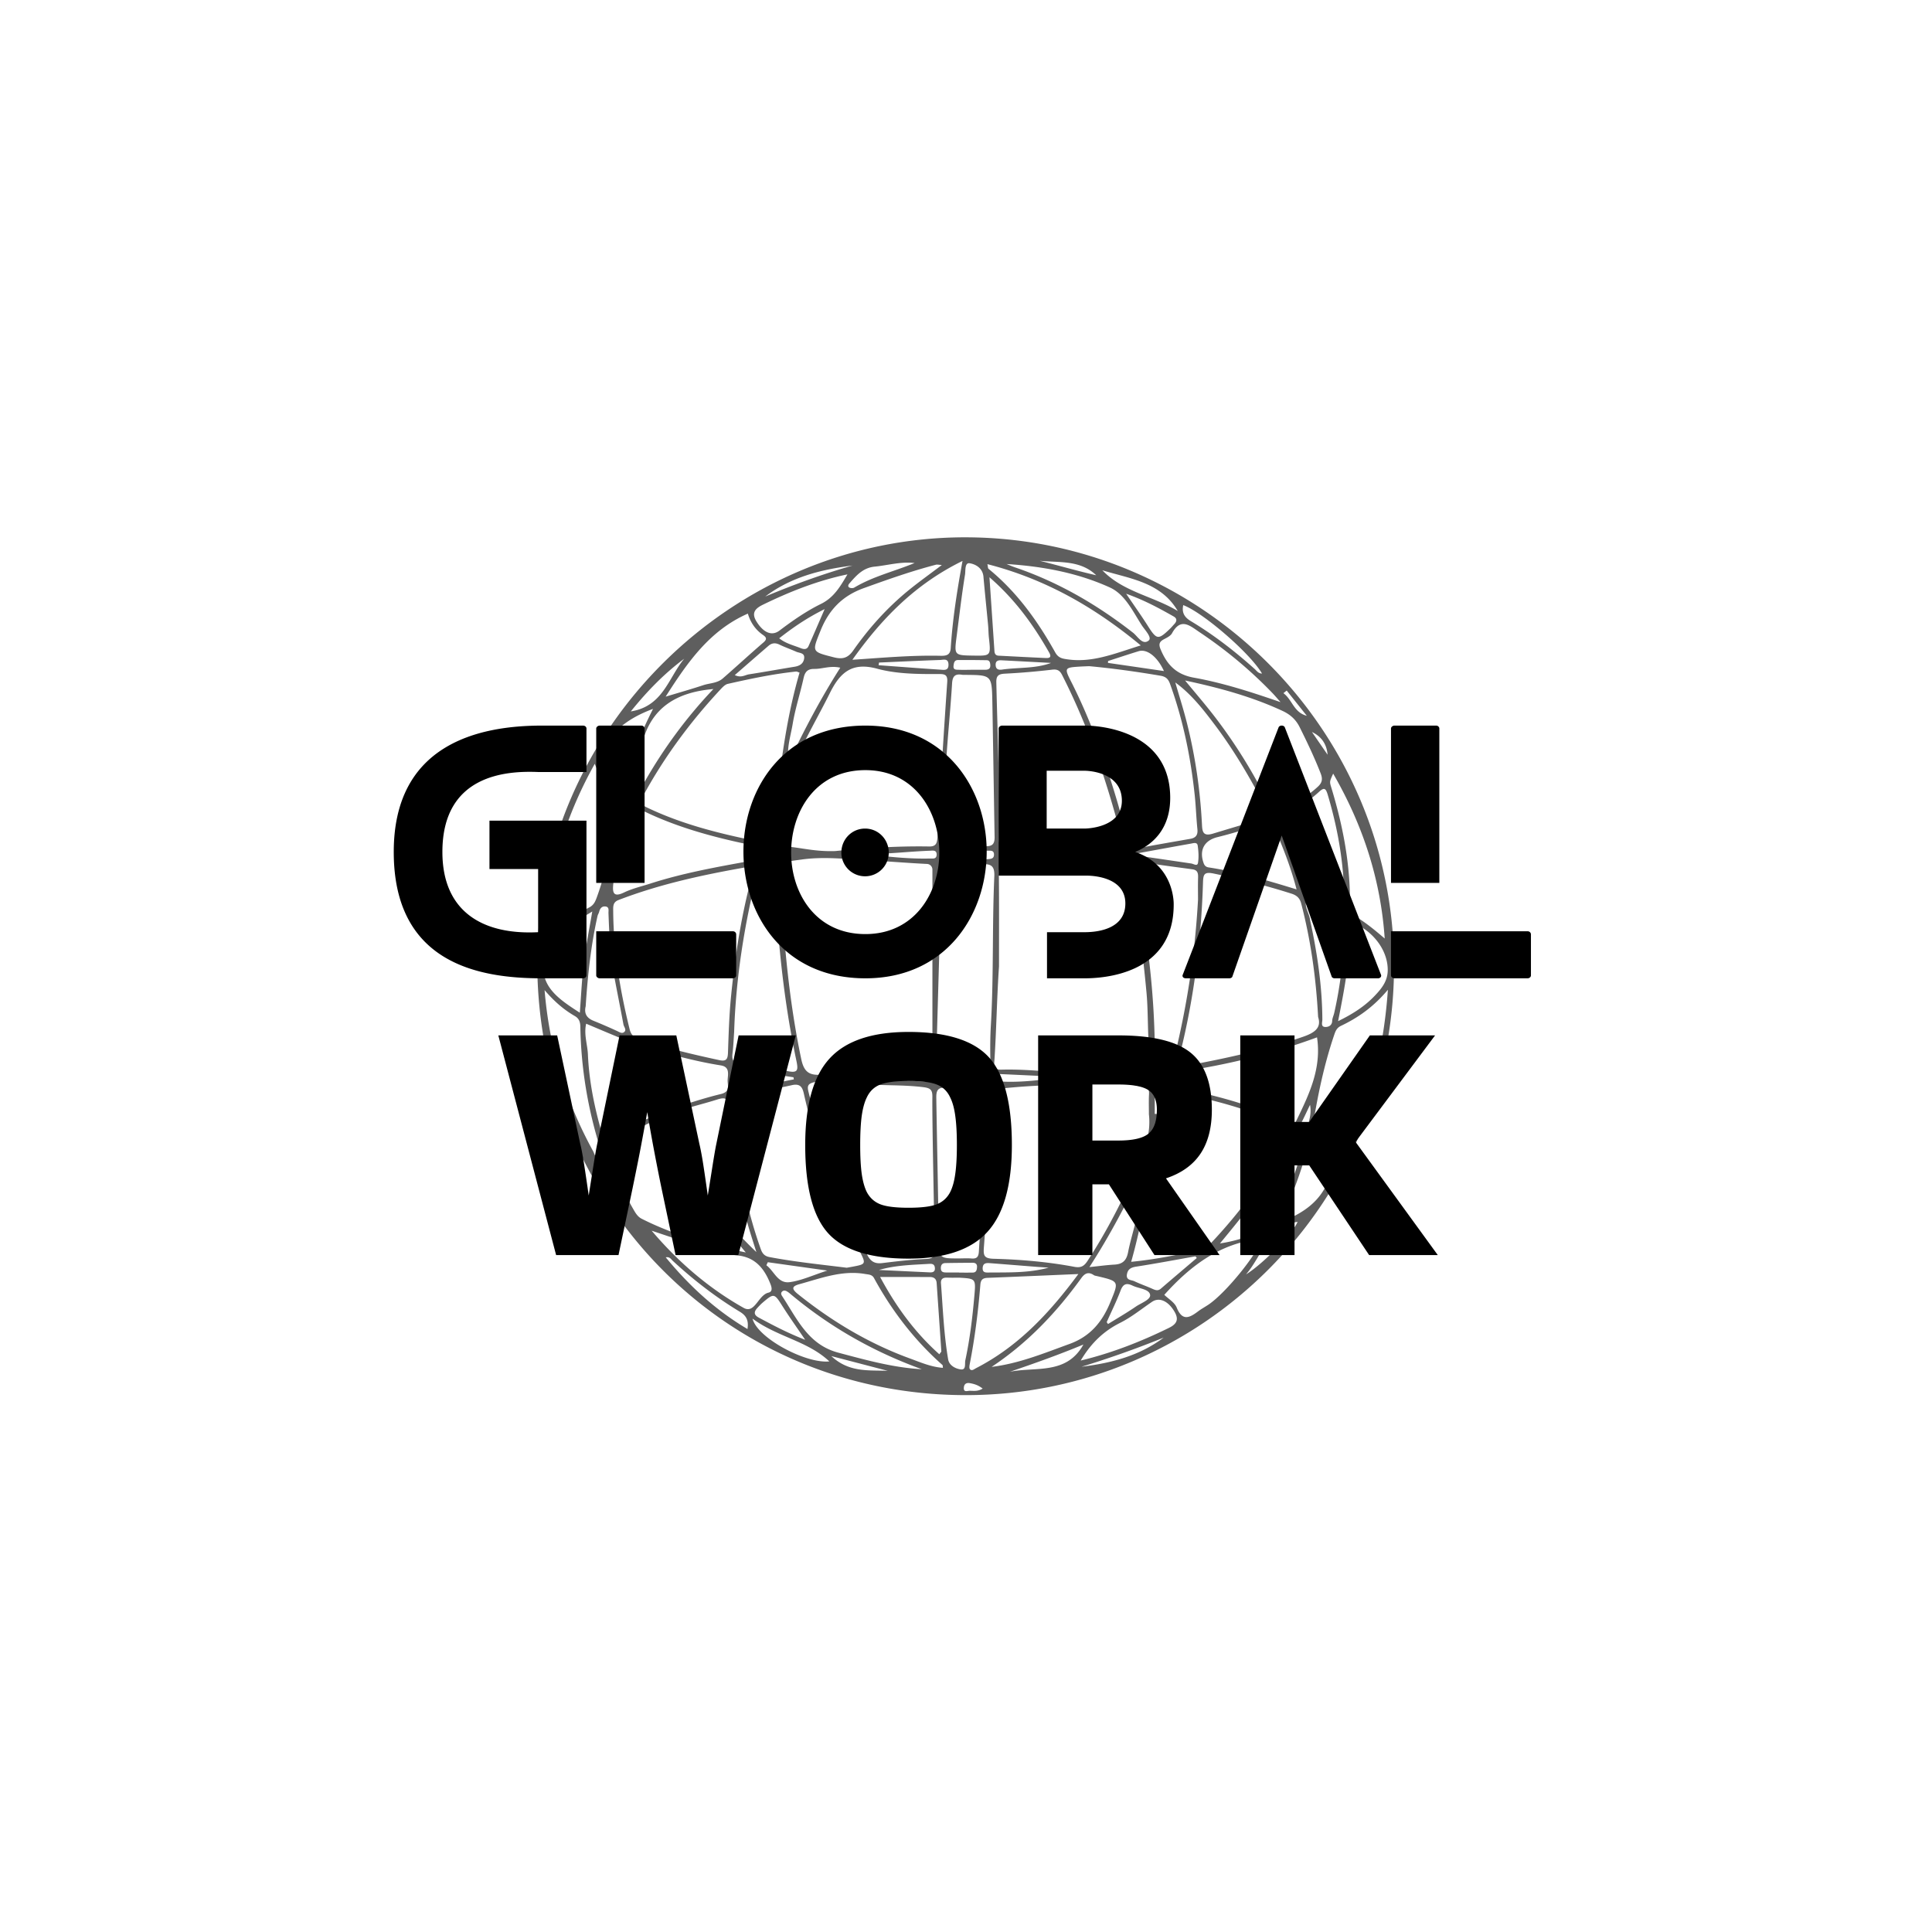 <svg xmlns="http://www.w3.org/2000/svg" width="500" height="500" version="1.0" viewBox="0 0 375 375"><defs><clipPath id="d"><path d="M.188 1.293h166.5v166.5H.188Zm0 0"/></clipPath><clipPath id="c"><path d="M0 0h167v168H0z"/></clipPath><filter id="a" width="100%" height="100%" x="0%" y="0%"><feColorMatrix color-interpolation-filters="sRGB" values="0 0 0 0 1 0 0 0 0 1 0 0 0 0 1 0 0 0 1 0"/></filter><mask id="b"><g filter="url(#a)"><path fill-opacity=".63" d="M-37.5-37.5h450v450h-450z"/></g></mask></defs><g mask="url(#b)"><g clip-path="url(#c)" transform="translate(104 103)"><g clip-path="url(#d)"><path d="M83.32 1.293C37.984 1.289.293 38.676.277 83.656c-.015 46.961 36.739 84.133 83.192 84.137 45.812 0 83.058-37.27 83.11-83.164.054-45.86-37.392-83.336-83.259-83.336Zm67.004 74.457c-.031-.145-.047-.297-.074-.441-.234-1.153-1.246-2.832-.555-3.32 1-.712 2.368.593 3.582 1.007.84.285 1.582.84 2.41 1.18 1.192.488 1.946 1.16 1.372 2.465-.23 5.789-.825 11.437-2.094 16.996-.117.508-.371 1.004-.387 1.511-.035.926-.734 1.204-1.344 1.188-.918-.023-.566-.918-.566-1.414-.027-6.484-.988-12.852-2.344-19.172Zm-105.57 66.84c.09-.2.184-.395.277-.594 3.649.512 7.301 1.027 11.543 1.621-2.797.895-5.011 1.953-7.324 2.25-2.293.293-2.984-2.164-4.496-3.277Zm3.105 7.906c1.313 2.074 2.743 4.074 4.426 6.559-3.476-1.352-6.234-2.828-8.996-4.301-1.066-.57-.937-1.191-.246-1.93.305-.328.613-.66.953-.953 2.227-1.906 2.297-1.855 3.863.625Zm-2.507-9.5c-.954-.184-1.38-.687-1.684-1.539-2.426-6.816-3.922-13.844-4.711-21.023-.254-2.317-.316-4.649-.555-6.965-.129-1.258.16-1.903 1.559-2.102 3.258-.472 6.516-1.004 9.723-1.734 1.668-.38 2.078.437 2.355 1.691 1.098 4.95 2.574 9.797 4.215 14.586 1.867 5.45 3.992 10.793 6.601 15.938 1.274 2.507 1.239 2.527-1.476 3.035-.367.07-.738.133-1.024.183-5.07-.629-10.066-1.136-15.003-2.07ZM14.105 74.242c.149 3.985.301 7.965 1.043 11.895.61 3.238 1.262 6.472 1.864 9.715.09.484.648 1.02.152 1.457-.445.394-.953.004-1.43-.211a107.265 107.265 0 0 0-4.52-1.957c-1.32-.524-1.878-1.414-1.534-2.817.383-5.886 1.004-11.75 2.297-17.52.062-.288.257-.546.324-.835.164-.68.57-1.121 1.261-1.016.739.11.524.817.543 1.29Zm.934-6.89c-.164-4.415 2.274-8.372 4.082-12.528.336-.765.805-.883 1.602-.492 6.632 3.246 13.691 5.152 20.886 6.648.547.118 1.723-.203 1.551 1.09-.129.973-.222 1.805-1.574 2.047-6.52 1.176-13.05 2.348-19.379 4.39-1.7.548-3.477.95-5.074 1.72-2.031.976-2.278.09-2.098-1.606.031-.297.004-.601.004-1.27ZM121.918 27.25c-3.695-.54-7.277-1.063-10.86-1.582.004-.125.012-.246.02-.367 1.977-.637 3.945-1.293 5.93-1.903 1.613-.496 3.64 1.059 4.91 3.852Zm-3.11-8.746c-1.261-1.988-2.632-3.91-4.222-6.262 3.527 1.25 6.39 2.809 9.227 4.418.695.395.628.942.113 1.48-.258.274-.492.567-.758.829-2.36 2.289-2.645 2.23-4.36-.465Zm2.45 9.656c1.07.184 1.512.656 1.851 1.602 2.54 7.015 4.016 14.261 4.793 21.66.227 2.164.29 4.344.512 6.508.117 1.11-.277 1.691-1.351 1.883-3.536.624-7.079 1.218-10.602 1.914-1.453.285-1.434-.86-1.61-1.594-1.19-5.078-2.675-10.07-4.37-15-1.868-5.434-3.997-10.766-6.606-15.895-1.3-2.558-1.219-2.664 1.559-2.843.671-.043 1.347-.063 1.984-.09 4.668.43 9.258 1.078 13.84 1.855Zm19.015 27.969c-2.93.91-5.87 1.773-8.8 2.664-1.793.547-2.094-.152-2.164-1.605-.332-6.688-1.282-13.293-2.91-19.79-.669-2.668-1.508-5.289-2.274-7.933 3.133 2.289 5.418 5.242 7.668 8.223 3.715 4.93 6.824 10.234 9.672 15.707.851 1.64.504 2.21-1.192 2.734Zm2.868.937c1.672 3.977 3.336 7.95 4.52 12.567-5.915-1.828-11.403-3.406-17.067-4.27-.492-.074-.781-.324-.957-.8-.918-2.512.066-4.438 2.687-5.079a79.324 79.324 0 0 0 8.98-2.789c.673-.25 1.383-.715 1.837.371Zm-14.606 14.567c-.578 10.52-2.168 20.863-4.715 31.074-.41 1.645-1.601 1.957-2.828 1.875-1.34-.09-.836-1.41-.836-2.18.024-12.242-1.426-24.312-4.023-36.261-.274-1.258-.195-2.141 1.597-1.82 3.223.577 6.485.964 9.73 1.413 1.005.137 1.114.778 1.087 1.621-.047 1.426-.012 2.852-.012 4.278Zm-7.094 35.847c-.5-.164-1.379.13-1.23-.843.156-1.059 1.055-1.114 1.89-1.153.508-.023.887.137.739.813-.274.586-.25 1.558-1.399 1.183Zm.457 2.012c-.445 1.242-.875 2.492-1.308 3.738-.153-.007-.3-.02-.453-.027v-4.016c0-.699.316-.91.992-.714.535.156 1.043.261.77 1.02Zm-31.578-4.87c-1.593.046-1.351-1.095-1.289-2.024.383-6.004.465-12.016.875-18.028 0-6.011.035-12.023-.027-18.035-.012-1.332.344-1.746 1.742-1.84 5.684-.386 11.399-.351 17.047-1.207.293-.047.602-.015.898-.023 4.645-.067 4.961.11 5.91 4.597 1.504 7.094 2.372 14.278 3.051 21.5.418 4.418.106 8.868.79 13.254.269 1.727-.567 2.102-2.094 2.348-9.012 1.457-17.93-.8-26.903-.543Zm11.887 1.425c-3.953.57-7.887 1.078-11.863.883-.54-.028-1.324.215-1.297-.762.023-.773.66-.711 1.16-.688 4 .176 8 .375 12 .567Zm-13.977-3.285c.024 1.39-.511 1.832-1.875 1.761-2.171-.113-4.359-.16-6.527-.043-1.562.086-2.094-.359-2.07-1.984.086-6.016.914-30.078.855-36.098-.015-1.296.41-1.699 1.676-1.644 2.102.094 4.215.156 6.309.004 1.859-.137 2.484.422 2.398 2.355-.43 9.617-.105 19.258-.668 28.88-.133 2.25-.144 4.51-.098 6.769Zm-13.308 1.886c-6.598.211-13.192.57-19.781.957-2.309.133-3.16-.828-3.633-3.097-2.356-11.25-3.383-22.64-3.961-34.09-.215-4.273-.14-4 4.058-4.586 4.31-.602 8.524-.086 12.778.137 3.558.187 7.867.547 11.555.722a1.096 1.096 0 0 1 1.042 1.098v36.566c.02 1.582-.296 2.235-2.058 2.293Zm.734 2.278c-3.77-.16-7.539-.352-11.308-.535v-.399c3.78-.172 7.566-.355 11.347-.512.477-.02 1.133-.152 1.192.63.074.956-.676.84-1.23.816Zm-37.531-.871c-.129-.746-.313-1.75 1.117-1.524 2.488.39 4.992.719 7.488 1.078 1.094.157 2.188.325 3.282.485l.07.41c-3.691.707-7.363 1.605-11.09 2.027-1.449.164-.719-1.59-.867-2.476Zm10.602-1.188c-2.973-.68-6.02-1.07-9.055-1.406-1.484-.164-1.637-.867-1.484-2.078.167-1.34.21-2.7.308-4.047.332-10.465 1.965-20.73 4.484-30.883.399-1.601 1.36-1.789 2.602-1.71 1.422.089.93 1.335 1.008 2.077.406 3.883.176 7.79.504 11.696.687 8.21 1.785 16.34 3.488 24.386.39 1.848.281 2.45-1.855 1.965Zm-2.88-44.047c-.859-.101-1.175-.535-.874-1.375l1.312-3.675c.149.039.293.082.442.12 0 1.258.007 2.516-.004 3.774-.004.586.078 1.27-.875 1.156Zm-.566.832c.649.067 1.2.184 1.172 1-.031 1.024-.777.93-1.45.93-.507 0-1.163.125-1.019-.73.118-.696.387-1.293 1.297-1.2Zm31.188 1.985c-4.031.09-8.035-.317-12.04-.852 4.044-.031 8.048-.512 12.071-.66.543-.02 1.316-.188 1.3.762-.019.933-.777.734-1.331.75Zm10.558 43.297c-1.422.007-2.843.004-4.265.004v-.012c-1.344 0-2.692.011-4.04-.004-.468-.008-.91-.113-.906-.727.004-.61.442-.73.907-.73 2.77-.012 5.539-.008 8.304 0 .47.004.926.101.907.715-.02.562-.407.754-.907.754Zm.79 2.78c-.407 7.122-.743 14.247-1.153 21.372-.168 2.922-.508 5.832-.66 8.758-.055 1.039-.332 1.515-1.426 1.426-.82-.067-1.652-.012-2.476-.012-3.793.004-3.836.004-3.887-3.903-.05-4.359-.414-22.542-.48-27.277-.02-1.387.265-2.05 1.835-1.96 2.243.132 4.504.097 6.75.023 1.207-.04 1.563.414 1.496 1.574Zm-8.012-47.589c1.422-.008 2.843-.004 4.265-.004v-.008c1.196 0 2.395-.02 3.59.008.559.016 1.297-.152 1.274.8-.016.716-.559.794-1.102.833-2.691.2-5.383.148-8.074-.05-.45-.036-.922-.095-.961-.7-.043-.723.43-.875 1.008-.879Zm10.172.668c.074-.79.718-.684 1.195-.617 3.402.484 6.836.347 10.234.629-3.39 1.023-6.832.687-10.238.86-.59.03-1.281.054-1.191-.872Zm38.554 1.668c-.12.766-.832.215-1.3.144-3.743-.554-7.485-1.101-11.774-1.734 4.254-.777 7.973-1.465 11.695-2.125.473-.082 1.215-.348 1.32.379.157 1.098.235 2.254.06 3.336Zm-14.66-4.121c.317 1.23-.125 1.875-1.43 1.867-.898-.008-1.8 0-2.703 0-6.136-.277-12.254-1.055-18.414-.871-1.074.031-1.441-.363-1.426-1.434.168-10.152-.28-20.3-.511-30.449-.032-1.305.433-1.633 1.672-1.695 3.062-.156 6.129-.418 9.18-.778 1.019-.12 1.488.196 1.91 1.028 5.242 10.293 8.87 21.168 11.722 32.332ZM90.492 26.969c-.656.097-1.207-.043-1.238-.887-.035-.887.566-.945 1.2-.914 3.187.16 6.37.336 9.558.504-3.102 1.148-6.356.832-9.52 1.297Zm8.543-2.246c-3.07-.13-6.14-.301-9.21-.457-.548-.028-.766-.348-.802-.871-.308-4.618-.625-9.239-.968-14.348 5.054 4.39 8.55 9.297 11.574 14.59.48.84.21 1.117-.594 1.086Zm-11.762 2.273h-2.91v.016c-.746 0-1.492.023-2.238-.008-.492-.02-1.137.066-1.043-.762.059-.52.137-1.12.836-1.129 1.863-.015 3.727 0 5.59.032.574.007.68.44.71.933.04.7-.335.918-.945.918Zm-4.543.973c.223.035.454.023.676.023 5.063.043 5.11.043 5.207 5.281.078 3.985.352 21.438.438 26.172.031 1.606-.649 1.871-2.031 1.79a72.692 72.692 0 0 0-6.524-.106c-1.23.035-1.566-.414-1.508-1.57.25-4.957.371-9.922.672-14.871.309-5.028.832-10.036 1.14-15.063.087-1.43.63-1.863 1.93-1.656Zm-4.187-.985c-4.004-.265-8-.574-12-.867.023-.172.05-.344.074-.515 3.95-.172 7.903-.368 11.856-.5.632-.02 1.601-.391 1.629.886.03 1.227-.86 1.043-1.559.996Zm-.223.848c1.032-.004 1.633.137 1.54 1.504-.692 10.047-1.305 20.098-1.903 30.148-.066 1.121-.23 1.844-1.61 1.817-6.456-.117-12.89.36-18.245.89-3.868.13-6.567-.644-9.329-.875-1.601-.136-1-1.257-1.07-2.175-.797-10.563 5.024-18.828 9.387-27.641 1.996-4.035 4.336-6.016 9.148-4.71 3.883 1.05 8.024 1.054 12.082 1.042ZM49.11 44.957c-.512-2.555.343-5.008.75-7.45.503-3 1.46-5.917 2.117-8.894.27-1.222.789-1.793 2.09-1.777 1.554.02 3.078-.684 5.027-.234-3.836 6.039-7.024 12.101-9.985 18.355Zm3.82-22.535c-.328.73-.973.601-1.54.375-1.367-.55-2.843-.867-4.148-1.902 2.633-2.063 5.297-3.915 8.82-5.668-1.214 2.796-2.156 5.003-3.132 7.195Zm-5.668-.317c1.074.52 2.207.915 3.3 1.399.626.277 1.665.183 1.524 1.289-.133 1.023-.875 1.46-1.86 1.621-2.949.477-5.89 1.016-8.843 1.473-.79.12-1.516.746-2.762.148 2.297-1.996 4.418-3.855 6.559-5.695.625-.535 1.297-.613 2.082-.235Zm3.242 5.243c.195-.02.41.12.691.207-2.125 7.28-3.258 14.691-4.136 22.183-.395 3.352-2.016 6.555-3.079 9.825-.238.73-.707.78-1.41.636-7.203-1.472-14.297-3.258-20.972-6.453-1.22-.582-1.442-1.031-.762-2.281 4.14-7.617 9.266-14.5 15.168-20.817.351-.37.793-.8 1.258-.906 4.379-.988 8.77-1.922 13.242-2.394ZM21.168 48.664c-.445.777-.852 1.578-1.328 2.332-.305.488-.293 1.457-1.34 1.004-.871-.375-1-1.016-.754-1.836.52-1.715 1.004-3.445 1.559-5.148.39-1.211 1-2.356 1.3-3.582 1.75-7.114 6.735-10.082 13.864-10.692-5.258 5.54-9.614 11.485-13.301 17.922Zm-3.313 4.121c.446.192.954.371.536 1.102-.598 1.047-.899 2.265-1.809 3.265-.52-1.406.293-2.543.36-3.757.027-.477.363-.844.913-.61Zm-2.832 21.121c-.003-.906-.109-1.773 1.016-2.207 8.09-3.117 16.512-4.918 25.055-6.414 1.043-.125 1.242.36.972 1.332-2.152 7.824-3.386 15.813-4.18 23.871-.35 3.582-.46 7.196-.585 10.797-.043 1.223-.27 1.79-1.672 1.488-5.172-1.109-10.3-2.343-15.34-3.949-1.094-.347-1.785-.86-2.074-2.035-1.86-7.52-3.13-15.113-3.192-22.883Zm20.895 29.89c1.762.282 1.379 1.68 1.316 2.794-.058 1.043.61 2.3-1.316 2.762-3.55.855-7.027 2.043-10.504 3.18-.836.273-1.406.406-1.812-.532-1.711-3.96-3.305-7.957-4.493-12.414 5.711 1.723 11.176 3.316 16.809 4.21Zm-7.2 8.513c2.137-.672 4.317-1.2 6.454-1.88 1.484-.468 2.16-.398 2.277 1.532.48 7.937 1.63 15.781 3.91 23.422.461 1.554.965 3.097 1.453 4.644-6.886-6.527-12.164-14.03-16.414-22.257-2.085-4.04-2.043-4.086 2.32-5.461Zm24.231-3.29c-.32-1.238-.18-1.714 1.27-2.003 3.043-.606 6.008.101 8.949.37 4.035.368 8.086.134 12.113.641 1.418.18 1.707.614 1.692 1.899-.063 4.957.386 24.636.457 29.515.015 1.282-.188 1.86-1.657 1.922-2.84.117-5.675.45-8.5.797-1.464.18-2.273-.273-2.964-1.644-5.036-10.051-8.559-20.641-11.36-31.496Zm23.453 33.293c.63-.039 1.016.133 1.059.817.05.762-.453.86-1.02.836-3.277-.149-6.554-.309-9.832-.465 3.239-.938 6.52-.988 9.793-1.188Zm.09 2.555c.785 0 1.258.348 1.313 1.192.3 4.41.613 8.82.906 13.23.008.102-.14.219-.387.574-4.87-4.332-8.531-9.484-11.492-15 3.273 0 6.465 0 9.66.004Zm2.988-2.707c1.782-.035 3.563-.047 5.34-.058.52 0 .848.246.82.808-.027.543-.113 1.078-.816 1.094-.89.023-1.781.008-2.672.008v-.024c-.816 0-1.632.008-2.449 0-.539-.004-1.058-.039-1.082-.781-.02-.613.211-1.031.86-1.047Zm6.805 4.195c.082-.976.485-1.285 1.383-1.324 5.676-.222 11.352-.472 17.64-.742-5.695 7.707-11.753 14.106-19.87 18.277-.372.192-.81.61-1.18.184-.176-.203-.086-.707-.02-1.05.992-5.075 1.63-10.196 2.047-15.345Zm.45-3.23c.042-1 .734-.996 1.43-.945 2.905.222 5.812.46 8.718.687.887.07 1.77.121 2.656.184-3.836 1.047-7.719.914-11.594.945-.59.004-1.25.066-1.21-.871Zm17.796-.234c-5.164-.973-10.406-1.422-15.648-1.563-1.942-.055-2.035-.656-1.903-2.351.63-8.09 1.07-16.192 1.575-24.29.05-.828.02-1.656.058-2.48.184-3.93.2-3.805 3.996-4.144 5.672-.508 11.371-.5 17.047-1.086 2.754-.286 5.63.585 8.446.96.87.118.957.743.918 1.508-.067 1.274-.02 2.555-.02 3.832.402 3.496-.684 6.645-2.059 9.79-2.828 6.472-5.984 12.757-9.855 18.675-.652.996-1.266 1.39-2.555 1.149Zm13.211-18.79c.469 2.575-.394 5.032-.785 7.493-.457 2.855-1.445 5.625-2 8.469-.312 1.597-1.059 2.308-2.633 2.394-1.488.082-2.972.29-4.87.484 4.023-6.214 7.265-12.437 10.288-18.84Zm-1.883 22.45c1.184.57 3.157.637 3.371 1.746.184.953-1.726 1.601-2.753 2.305-1.754 1.203-3.602 2.27-5.41 3.39-.087-.12-.172-.246-.258-.367.91-2.043 1.91-4.055 2.699-6.145.504-1.335 1.187-1.492 2.351-.93Zm.325-.863c-.586-.278-1.637-.153-1.45-1.32.172-1.055.82-1.368 1.852-1.524 3.828-.594 7.637-1.317 11.453-1.989l.254.325c-2.324 1.98-4.656 3.949-6.969 5.945-.566.488-1.054.3-1.633.04-1.156-.524-2.363-.93-3.507-1.477Zm-.625-3.77c2.191-7.73 3.351-15.29 4.254-22.93.367-3.125 1.98-6.093 2.949-9.16.347-1.086 1.113-.879 1.8-.742 7.133 1.422 14.13 3.273 20.743 6.387 1.191.558 1.28 1.156.68 2.257a98.28 98.28 0 0 1-15.173 20.801c-.41.426-.8.824-1.453.969-4.441.996-8.89 1.938-13.8 2.418Zm27.359-17.047c1.379-2.223 2.676-4.5 4.02-6.75.32-.539.48-1.371 1.449-.879.734.375.886.988.691 1.707-1.48 5.524-3.492 10.832-6.262 15.844-.27.492-.671.816-1.168 1-2.859 1.059-5.722 2.102-8.855 2.555 3.61-4.368 7.164-8.7 10.125-13.477Zm6.023-8.433c-.5-.215-.89-.485-.523-1.172.578-1.082 1.078-2.204 1.86-3.82.347 1.933-.29 3.105-.43 4.34-.043.39-.293.913-.907.651Zm-1.316-1.926c-.395.816-.934.664-1.637.316-6.633-3.266-13.703-5.152-20.914-6.586-.644-.129-1.64-.058-1.406-1.258.152-.789.09-1.77 1.176-1.925 9.148-1.329 18.09-3.496 26.789-6.711.914 6.054-1.555 11.109-4.008 16.164Zm1.29-16.274c-7.204 2.485-14.606 4.117-22.071 5.508-2.39.445-2.43.324-1.836-2.035 2.754-10.957 4.133-22.106 4.492-33.387.05-1.554.18-2.164 2.059-1.773 5.109 1.058 10.148 2.32 15.117 3.906 1.074.344 1.625.91 1.89 1.934 1.836 7.066 2.864 14.254 3.278 22.007.703 2.125-.727 3.082-2.93 3.84Zm9.108-22.379c4.461 1.641 7.41 5.606 7.332 9.547-.042 2.059-1.195 3.477-2.496 4.848-1.964 2.074-4.324 3.578-7.136 4.95 1.297-6.56 2.511-12.84 2.3-19.345Zm-3.257-28.703c5.777 10 9.226 20.559 10.004 32.008-1.961-1.676-3.856-3.242-5.993-4.473-.851-.492-.777-1.187-.761-1.925.129-7.864-1.344-15.47-3.625-22.946-.34-1.113-.32-1.117.375-2.664Zm2.015 20.746c.082 1.348.184 2.696.258 3.762.352 1.785-.207 2.055-1.45 1.309-.066-.035-.128-.086-.198-.106-4.922-1.316-7.95-4.258-8.782-9.496-.316-2.02-1.382-3.95-2.289-5.832-.617-1.277-.55-1.93.871-2.52 2.489-1.039 4.793-2.456 6.793-4.289.989-.902 1.32-.828 1.723.508 1.625 5.453 2.719 10.989 3.074 16.664Zm-3.097-24.414c-1.012-1.472-2.024-2.941-3.036-4.41 1.868.883 2.864 2.367 3.036 4.41Zm-7.934-12.453 3.902 4.899c-2.547-.649-2.797-3.11-4.543-4.391.215-.168.426-.34.641-.508Zm2.512 7.102c1.465 2.941 2.879 5.898 4.074 8.968.426 1.098.305 1.797-.516 2.567-2.222 2.078-4.847 3.5-7.55 4.812-1.329.649-1.512-.449-1.875-1.195-3.079-6.285-6.739-12.207-11.04-17.723-1.609-2.058-3.312-4.039-5.328-6.484 6.883 1.473 13.047 3.18 18.907 5.902 1.496.696 2.582 1.657 3.328 3.153Zm-5.305-6.637c.555.574 1.066 1.191 1.598 1.785-5.586-1.926-11.114-3.73-16.817-4.75-3.422-.61-5.203-2.496-6.441-5.441-.41-.969-.34-1.5.582-1.992.586-.317 1.32-.653 1.61-1.188 1.71-3.125 3.472-1.46 5.34-.21 5.128 3.433 9.847 7.35 14.128 11.796Zm-17.289-17.047c3.879 1.461 12.977 9.324 15.289 13.281-.742-.011-1.047-.55-1.434-.894-3.855-3.45-7.933-6.613-12.37-9.274-1.29-.77-1.794-1.683-1.485-3.113Zm-1.063 1.145c-4.757-2.883-10.605-3.7-14.64-7.907 5.418 1.653 11.363 2.317 14.64 7.907Zm-15.832-6.942c-3.707-.847-7.312-1.902-10.96-2.808 3.804.386 7.84-.196 10.96 2.808Zm2.653 2.371c2.933 1.336 4.433 4.602 6.176 7.313.613.953 2.062 2.394 1.363 2.98-1.188.989-2.133-.8-3.047-1.515-6.977-5.45-14.523-9.836-22.926-12.688-.55-.187-1.082-.426-1.62-.64 6.976.437 13.769 1.695 20.054 4.55Zm5.992 11.246c-5.129 1.586-9.703 3.579-14.871 2.598-.86-.16-1.352-.566-1.723-1.234-3.426-6.125-7.457-11.758-12.953-16.23-.129-.106-.105-.403-.215-.907 11.153 2.863 20.719 8.27 29.762 15.773ZM84.215 6.328c1.168.188 2.523.945 2.672 2.61.273 3.124.605 6.246.898 9.37.078.817.07 1.645.16 2.465.387 3.536.395 3.532-3.03 3.48-3.712-.058-3.712-.058-3.231-3.753.52-4 .98-8.008 1.629-11.984.12-.746-.094-2.344.902-2.188Zm-3.68 16.488c-.09 1.387-.933 1.493-2 1.47-5.555-.126-11.078.374-17.086.776 5.73-8.07 12.242-14.71 21.375-19.183-1.09 5.95-1.937 11.414-2.289 16.937ZM78.81 6.668c-2.325 1.762-4.504 3.305-6.567 4.996-4.09 3.36-7.613 7.277-10.64 11.606-1.07 1.53-2.157 1.718-3.786 1.304-4.308-1.097-4.218-1.015-2.558-5.152 1.617-4.035 4.203-6.758 8.41-8.27 4.621-1.668 9.238-3.3 13.988-4.539.27-.07.586.024 1.153.055Zm-13.043.316c2.582-.254 5.113-1.023 7.75-.699-3.938 1.621-8.063 2.59-11.711 4.77-.254.152-.82.12-1.028-.067-.336-.304.028-.675.262-.941 1.281-1.465 2.559-2.852 4.727-3.063Zm-4.29-.214c-5.777 1.648-11.413 3.695-16.94 6.015C49.57 8.98 55.41 7.54 61.475 6.77Zm-17.402 7.605c5.239-2.55 10.617-4.684 16.414-5.89-1.351 2.28-2.593 4.48-5.125 5.726-2.87 1.41-5.52 3.258-8.086 5.195-1.457 1.094-3.07.422-4.422-1.738-1.039-1.656-.351-2.527 1.22-3.293Zm-2.918 1.727c.504 1.699 1.453 3.109 2.907 4.12.707.493.87.833.105 1.493-2.664 2.293-5.246 4.683-7.898 6.988-1.06.918-2.512.875-3.774 1.293-2.238.742-4.508 1.383-7.297 2.227 4.34-6.836 8.625-12.891 15.957-16.121Zm-12.347 8.75c-3.047 3.64-4.086 9.242-10.368 10.234 3.239-4.027 6.551-7.383 10.368-10.234ZM15.78 38.703c1.848-1.738 4.047-3.02 6.969-4.11-2.547 5.067-4.426 9.79-5.738 14.716-.375 1.406-.86 1.054-1.645.39-3.715-3.144-3.629-7.183.414-10.996Zm-4.336 6.55c1.004 2.68 2.485 4.575 4.43 6.11.656.516.266 1.293.156 1.914-1.047 6.02-2.066 12.051-4.168 17.825-.297.816-.574 1.562-1.515 2.043-3.192 1.625-6.211 3.53-8.868 6.918.73-12.622 3.844-23.872 9.965-34.81ZM1.59 83.2c.906-4.984 5.348-6.746 9.37-9.281-.605 3.578-1.241 6.7-1.632 9.848-.379 3.101-.512 6.234-.785 9.8C4.469 90.941.637 88.434 1.59 83.2Zm10.598 38.2c-.735.331-.817-.5-1.028-.887-5.25-9.582-8.504-19.774-9.457-31.328 1.984 2.308 3.809 3.84 5.887 5.039.844.488 1.039 1.21 1.055 2.074.14 8.027 1.437 15.867 3.835 23.527.188.59.391 1.266-.293 1.574Zm.964-3.337c-1.609-5.367-2.797-10.804-3.039-16.41-.082-1.941-.816-3.84-.34-5.953 2.5 1.051 4.817 2.047 7.157 2.989.785.316 1.16.878 1.379 1.636a86.812 86.812 0 0 0 4.257 11.574c.532 1.168.34 1.72-.804 2.211-2.555 1.102-4.946 2.5-7.024 4.38-.785.706-1.172.956-1.586-.427Zm5.817 13.711c-1.84-3.152-3.207-6.527-4.567-9.906-.375-.93-.187-1.562.465-2.207 2.223-2.195 4.926-3.637 7.715-4.95 1.383-.651 1.492.571 1.844 1.278 3.304 6.676 7.23 12.953 11.89 18.766 1.305 1.621 2.657 3.203 4.438 5.344-7.41-1.567-13.996-3.403-20.176-6.524-.812-.41-1.203-1.101-1.61-1.8Zm3.515 4.102c4.461 1.488 8.875 3.05 13.446 4.09 1.02.234 2.023.61 3.05.695 3.563.293 5.368 2.524 6.57 5.586.305.774.384 1.473-.394 1.656-2.004.473-2.64 4.172-4.812 2.957-6.82-3.832-12.719-8.93-17.86-14.984Zm18.602 19.09c-6.203-3.668-11.285-8.363-15.867-13.918.797-.152 1.054.387 1.375.687 4.027 3.711 8.336 7.055 13.023 9.883 1.266.766 1.73 1.707 1.469 3.348Zm.977-2.024c4.843 3.59 10.66 4.305 14.91 8.305-4.52.48-13.957-4.5-14.91-8.305Zm15.3 7.274c3.977 1.039 7.465 1.95 10.95 2.863-3.676-.16-7.528.363-10.95-2.863Zm1.352-.664c-5.903-1.567-8-6.602-10.903-10.98-.167-.258-.285-.555-.058-.821.293-.34.664-.293 1.012-.082.195.113.375.25.547.394 7.644 6.434 16.18 11.297 25.613 14.704-5.567-.309-10.867-1.797-16.211-3.215Zm13.87 1.113c-7.96-2.906-15.124-7.203-21.726-12.5-1.316-1.055-1.101-1.523.336-1.918 4.168-1.144 8.258-2.738 12.73-1.969.68.118 1.333.086 1.72.793 3.48 6.375 7.84 12.051 13.285 16.875.082.07.05.274.09.551-2.301-.164-4.356-1.074-6.434-1.832Zm9.935 2.14c-1.032-.12-2.278-.757-2.48-1.933-.837-4.883-1.024-9.84-1.395-14.773-.07-.922.46-1.145 1.261-1.11.746.032 1.496.008 2.246.008 3.27.184 3.27.184 2.965 3.602-.367 4.18-.867 8.34-1.75 12.445-.137.644.2 1.883-.847 1.762Zm1.652 4.145c-.402.008-1.156.344-1.09-.594.05-.77.516-1.011 1.227-.878.793.148 1.554.363 2.425 1.043-.953.601-1.78.417-2.562.43Zm21.715-21.879c.668-.925 1.386-1.273 2.414-.574.176.121.426.145.64.195 4.332 1.028 4.246.993 2.59 5.028-1.566 3.832-3.867 6.664-7.949 8.144-4.957 1.801-9.82 3.809-15.11 4.446 7-4.649 12.59-10.555 17.415-17.239Zm-13.875 18.192c4.804-1.637 9.586-3.336 14.277-5.29-3.297 5.934-9.258 4.262-14.277 5.29Zm13.906-.977a192.106 192.106 0 0 0 15.941-5.652c-4.73 3.554-10.214 4.949-15.941 5.652Zm16.969-7.543c-5.434 2.66-11.024 4.863-17.121 6.34 1.992-3.363 4.437-5.715 7.691-7.34 2.184-1.094 4.117-2.687 6.156-4.062 1.399-.946 3.133-.172 4.348 1.898.883 1.5.496 2.395-1.074 3.164Zm7.664-4.508c-.684.457-1.418.852-2.07 1.348-1.665 1.258-3.024 1.836-4.083-.781-.406-1.016-1.62-1.7-2.406-2.477 5.188-5.781 11.113-10.195 18.98-10.887-.917 2.942-6.984 10.477-10.421 12.797Zm7.3-5.875c3.153-3.629 4.254-9.27 10.008-10.203-.734 1.953-6.488 8.028-10.007 10.203Zm15.176-16.543c-1.968 3.371-5.109 5.055-8.547 6.461 2.149-4.824 4.036-9.625 5.364-14.629.246-.921.558-.851 1.215-.433 3.054 1.945 3.785 5.5 1.968 8.601Zm-1.691-9.59c-.684-.546-.774-1.062-.64-1.917.984-6.266 2.238-12.461 4.288-18.477.235-.684.473-1.32 1.266-1.7 3.32-1.581 6.313-3.648 9.14-7.019-.89 12.711-3.949 24.04-10.14 35.004-.781-2.738-2.14-4.484-3.914-5.89Zm0 0"/></g></g></g><path d="M113.833 149.848v-8.46c0-.247-.246-.551-.675-.551h-7.973c-12.203 0-28.758 3.554-28.758 24.527 0 21.77 16.742 24.527 28.758 24.527h7.973c.43 0 .675-.304.675-.55v-30.047H95.005v9.382h9.446v12.262c-10.668.551-18.582-3.926-18.582-15.574 0-15.148 12.632-15.762 18.582-15.516ZM142.22 180.755h-26.492v8.586c0 .246.305.55.676.55h25.817c.425 0 .672-.304.672-.55v-7.973c0-.309-.247-.613-.672-.613Zm-17.109-9.383v-29.985c0-.246-.246-.55-.613-.55h-8.094c-.37 0-.676.304-.676.55v29.985ZM172.507 165.485c0-2.574-2.023-4.66-4.598-4.66-2.578 0-4.601 2.086-4.601 4.66a4.594 4.594 0 0 0 4.601 4.602 4.594 4.594 0 0 0 4.598-4.602Zm19.008-.184c0-12.203-7.91-24.464-23.547-24.464-15.879 0-23.668 12.261-23.668 24.464 0 12.266 7.79 24.59 23.668 24.59 15.637 0 23.547-12.324 23.547-24.59Zm-9.195.184c0 7.91-4.844 15.82-14.352 15.82-9.625 0-14.41-7.91-14.41-15.82 0-8.031 4.785-16.004 14.41-16.004 9.508 0 14.352 7.973 14.352 16.004ZM217.755 155.43c0 5.395-7.235 5.395-7.235 5.395h-7.36v-11.223h7.36s7.235-.058 7.235 5.828Zm9.382-.554c0-14.41-16.617-14.04-16.617-14.04h-16.004c-.37 0-.676.305-.676.551v28.575h16.68s7.91-.368 7.91 5.398c0 4.719-4.843 5.578-7.91 5.578h-7.297v8.953h7.297c3.313 0 17.293-.613 17.293-14.289 0 0 .305-7.601-7.48-10.238 3.738-1.535 6.804-4.785 6.804-10.488ZM268.032 189.157l-18.64-47.953c-.184-.492-1.043-.492-1.227 0l-18.578 47.953c-.184.367.058.734.613.734h8.399c.246 0 .554-.12.613-.367l9.566-27.348 9.688 27.348c.062.246.37.367.554.367h8.461c.43 0 .735-.367.551-.734ZM296.483 180.755H269.99v8.586c0 .246.304.55.675.55h25.817c.425 0 .672-.304.672-.55v-7.973c0-.309-.247-.613-.672-.613Zm-17.11-9.383v-29.985c0-.246-.246-.55-.613-.55h-8.094c-.37 0-.675.304-.675.55v29.985ZM107.943 243.611l-11.219-42.64h11.422l4.484 21.078c.188.73.38 1.71.578 2.937.207 1.219.563 3.574 1.063 7.063.133-.864.394-2.52.781-4.97.383-2.445.664-4.097.844-4.952l4.36-21.157h11.015l4.484 21.079c.176.73.367 1.71.578 2.937.207 1.219.555 3.574 1.047 7.063.145-.864.41-2.52.797-4.97.383-2.445.664-4.097.844-4.952l4.344-21.157h11.093l-11.156 42.641H131.13l-2.718-12.922c-.45-2.176-.903-4.46-1.36-6.86a357.83 357.83 0 0 1-1.422-7.968c-.73 4.043-1.297 7.086-1.703 9.125-.406 2.031-.793 3.934-1.156 5.703l-2.719 12.922ZM196.403 222.252c0 7.761-1.579 13.375-4.735 16.843-3.148 3.47-8.258 5.204-15.328 5.204-7.387 0-12.574-1.63-15.562-4.891-2.993-3.27-4.485-8.988-4.485-17.156 0-7.75 1.57-13.344 4.719-16.782 3.144-3.445 8.254-5.171 15.328-5.171 7.395 0 12.586 1.632 15.578 4.89 2.988 3.262 4.485 8.95 4.485 17.063Zm-28.157 9.125c.594 1.125 1.469 1.918 2.625 2.375 1.157.449 2.977.672 5.469.672 2.5 0 4.328-.223 5.484-.672 1.157-.457 2.024-1.25 2.61-2.375.457-.907.785-2.082.984-3.532.207-1.457.313-3.32.313-5.593 0-2.301-.106-4.188-.313-5.657-.199-1.476-.527-2.671-.984-3.578-.543-1.187-1.39-2.015-2.547-2.484-1.156-.477-3.008-.719-5.547-.719-2.531 0-4.375.242-5.531.719-1.156.469-2.012 1.297-2.563 2.484-.449.907-.777 2.102-.984 3.578-.2 1.47-.297 3.356-.297 5.657 0 2.273.098 4.136.297 5.593.207 1.45.535 2.625.984 3.532ZM212.033 229.877v13.734h-10.531v-42.64h15.578c6.57 0 11.238 1.117 14 3.343 2.758 2.219 4.14 5.914 4.14 11.078 0 3.492-.734 6.336-2.202 8.532-1.47 2.199-3.703 3.796-6.703 4.796l10.406 14.891h-12.64l-8.845-13.734Zm12.516-14.485c0-1.812-.547-3.078-1.64-3.797-1.087-.726-3.028-1.093-5.829-1.093h-5.047v10.875h5.047c2.8 0 4.742-.442 5.828-1.328 1.094-.883 1.64-2.438 1.64-4.657ZM263.109 221.642l15.968 21.97H265.75l-11.625-17.407h-2.86v17.406h-10.53v-42.64h10.53v16.796h2.86l11.766-16.797h12.656Zm0 0"/></svg>